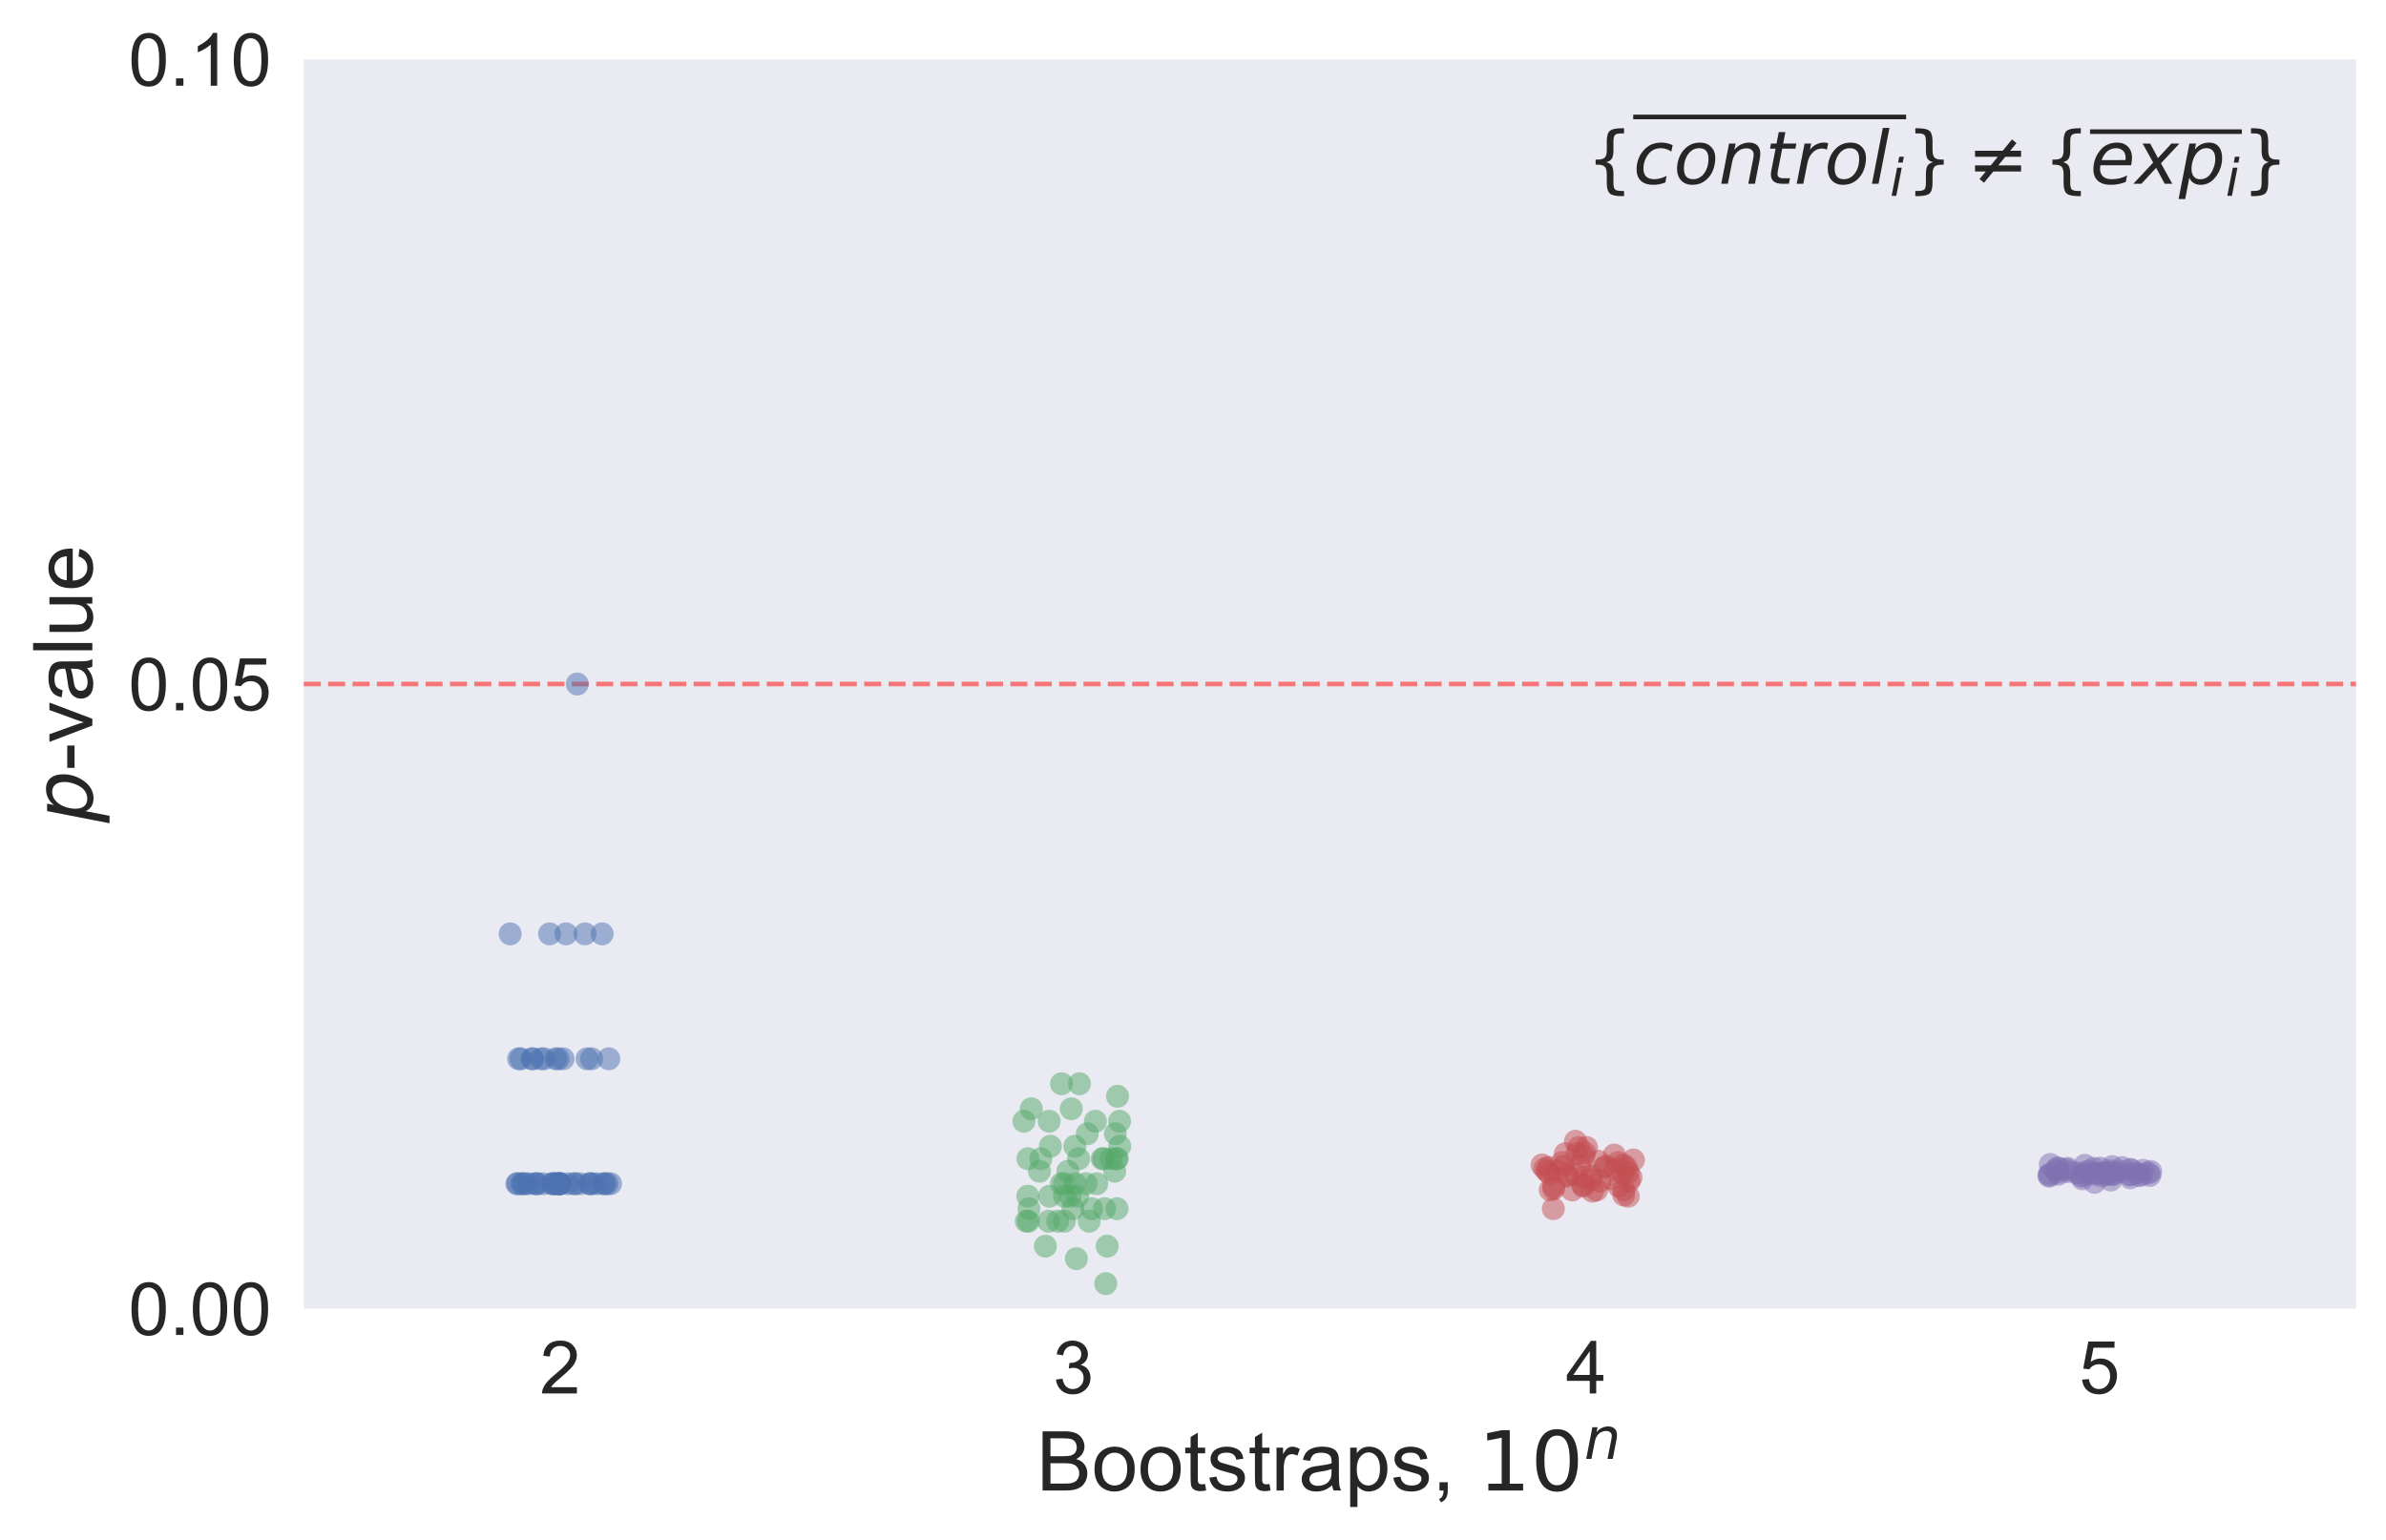<?xml version="1.0" encoding="utf-8" standalone="no"?>
<!DOCTYPE svg PUBLIC "-//W3C//DTD SVG 1.1//EN"
  "http://www.w3.org/Graphics/SVG/1.1/DTD/svg11.dtd">
<!-- Created with matplotlib (http://matplotlib.org/) -->
<svg height="335pt" version="1.1" viewBox="0 0 519 335" width="519pt" xmlns="http://www.w3.org/2000/svg" xmlns:xlink="http://www.w3.org/1999/xlink">
 <defs>
  <style type="text/css">
*{stroke-linecap:butt;stroke-linejoin:round;}
  </style>
 </defs>
 <g id="figure_1">
  <g id="patch_1">
   <path d="M 0 335.199 
L 519.678 335.199 
L 519.678 0 
L 0 0 
z
" style="fill:#ffffff;"/>
  </g>
  <g id="axes_1">
   <g id="patch_2">
    <path d="M 66.078 284.726 
L 512.477 284.726 
L 512.477 12.926 
L 66.078 12.926 
z
" style="fill:#eaeaf2;"/>
   </g>
   <g id="matplotlib.axis_1">
    <g id="xtick_1">
     <g id="line2d_1"/>
     <g id="text_1">
      <!-- 2 -->
      <defs>
       <path d="M 50.344 8.453 
L 50.344 0 
L 3.031 0 
Q 2.938 3.172 4.047 6.109 
Q 5.859 10.938 9.828 15.625 
Q 13.812 20.312 21.344 26.469 
Q 33.016 36.031 37.109 41.625 
Q 41.219 47.219 41.219 52.203 
Q 41.219 57.422 37.469 61 
Q 33.734 64.594 27.734 64.594 
Q 21.391 64.594 17.578 60.781 
Q 13.766 56.984 13.719 50.25 
L 4.688 51.172 
Q 5.609 61.281 11.656 66.578 
Q 17.719 71.875 27.938 71.875 
Q 38.234 71.875 44.234 66.156 
Q 50.25 60.453 50.25 52 
Q 50.25 47.703 48.484 43.547 
Q 46.734 39.406 42.656 34.812 
Q 38.578 30.219 29.109 22.219 
Q 21.188 15.578 18.938 13.203 
Q 16.703 10.844 15.234 8.453 
z
" id="ArialMT-32"/>
      </defs>
      <g style="fill:#262626;" transform="translate(117.429 303.179)scale(0.16 -0.16)">
       <use xlink:href="#ArialMT-32"/>
      </g>
     </g>
    </g>
    <g id="xtick_2">
     <g id="line2d_2"/>
     <g id="text_2">
      <!-- 3 -->
      <defs>
       <path d="M 4.203 18.891 
L 12.984 20.062 
Q 14.5 12.594 18.141 9.297 
Q 21.781 6 27 6 
Q 33.203 6 37.469 10.297 
Q 41.75 14.594 41.75 20.953 
Q 41.75 27 37.797 30.922 
Q 33.844 34.859 27.734 34.859 
Q 25.25 34.859 21.531 33.891 
L 22.516 41.609 
Q 23.391 41.5 23.922 41.5 
Q 29.547 41.5 34.031 44.422 
Q 38.531 47.359 38.531 53.469 
Q 38.531 58.297 35.25 61.469 
Q 31.984 64.656 26.812 64.656 
Q 21.688 64.656 18.266 61.422 
Q 14.844 58.203 13.875 51.766 
L 5.078 53.328 
Q 6.688 62.156 12.391 67.016 
Q 18.109 71.875 26.609 71.875 
Q 32.469 71.875 37.391 69.359 
Q 42.328 66.844 44.938 62.5 
Q 47.562 58.156 47.562 53.266 
Q 47.562 48.641 45.062 44.828 
Q 42.578 41.016 37.703 38.766 
Q 44.047 37.312 47.562 32.688 
Q 51.078 28.078 51.078 21.141 
Q 51.078 11.766 44.234 5.25 
Q 37.406 -1.266 26.953 -1.266 
Q 17.531 -1.266 11.297 4.344 
Q 5.078 9.969 4.203 18.891 
z
" id="ArialMT-33"/>
      </defs>
      <g style="fill:#262626;" transform="translate(229.029 303.179)scale(0.16 -0.16)">
       <use xlink:href="#ArialMT-33"/>
      </g>
     </g>
    </g>
    <g id="xtick_3">
     <g id="line2d_3"/>
     <g id="text_3">
      <!-- 4 -->
      <defs>
       <path d="M 32.328 0 
L 32.328 17.141 
L 1.266 17.141 
L 1.266 25.203 
L 33.938 71.578 
L 41.109 71.578 
L 41.109 25.203 
L 50.781 25.203 
L 50.781 17.141 
L 41.109 17.141 
L 41.109 0 
z
M 32.328 25.203 
L 32.328 57.469 
L 9.906 25.203 
z
" id="ArialMT-34"/>
      </defs>
      <g style="fill:#262626;" transform="translate(340.629 303.179)scale(0.16 -0.16)">
       <use xlink:href="#ArialMT-34"/>
      </g>
     </g>
    </g>
    <g id="xtick_4">
     <g id="line2d_4"/>
     <g id="text_4">
      <!-- 5 -->
      <defs>
       <path d="M 4.156 18.75 
L 13.375 19.531 
Q 14.406 12.797 18.141 9.391 
Q 21.875 6 27.156 6 
Q 33.5 6 37.891 10.781 
Q 42.281 15.578 42.281 23.484 
Q 42.281 31 38.062 35.344 
Q 33.844 39.703 27 39.703 
Q 22.75 39.703 19.328 37.766 
Q 15.922 35.844 13.969 32.766 
L 5.719 33.844 
L 12.641 70.609 
L 48.25 70.609 
L 48.25 62.203 
L 19.672 62.203 
L 15.828 42.969 
Q 22.266 47.469 29.344 47.469 
Q 38.719 47.469 45.156 40.969 
Q 51.609 34.469 51.609 24.266 
Q 51.609 14.547 45.953 7.469 
Q 39.062 -1.219 27.156 -1.219 
Q 17.391 -1.219 11.203 4.25 
Q 5.031 9.719 4.156 18.75 
z
" id="ArialMT-35"/>
      </defs>
      <g style="fill:#262626;" transform="translate(452.229 303.179)scale(0.16 -0.16)">
       <use xlink:href="#ArialMT-35"/>
      </g>
     </g>
    </g>
    <g id="text_5">
     <!-- Bootstraps, $10^n$ -->
     <defs>
      <path d="M 7.328 0 
L 7.328 71.578 
L 34.188 71.578 
Q 42.391 71.578 47.344 69.406 
Q 52.297 67.234 55.094 62.719 
Q 57.906 58.203 57.906 53.266 
Q 57.906 48.688 55.422 44.625 
Q 52.938 40.578 47.906 38.094 
Q 54.391 36.188 57.875 31.594 
Q 61.375 27 61.375 20.75 
Q 61.375 15.719 59.25 11.391 
Q 57.125 7.078 54 4.734 
Q 50.875 2.391 46.156 1.188 
Q 41.453 0 34.625 0 
z
M 16.797 41.5 
L 32.281 41.5 
Q 38.578 41.5 41.312 42.328 
Q 44.922 43.406 46.75 45.891 
Q 48.578 48.391 48.578 52.156 
Q 48.578 55.719 46.875 58.422 
Q 45.172 61.141 41.984 62.141 
Q 38.812 63.141 31.109 63.141 
L 16.797 63.141 
z
M 16.797 8.453 
L 34.625 8.453 
Q 39.203 8.453 41.062 8.797 
Q 44.344 9.375 46.531 10.734 
Q 48.734 12.109 50.141 14.719 
Q 51.562 17.328 51.562 20.75 
Q 51.562 24.75 49.516 27.703 
Q 47.469 30.672 43.828 31.859 
Q 40.188 33.062 33.344 33.062 
L 16.797 33.062 
z
" id="ArialMT-42"/>
      <path d="M 3.328 25.922 
Q 3.328 40.328 11.328 47.266 
Q 18.016 53.031 27.641 53.031 
Q 38.328 53.031 45.109 46.016 
Q 51.906 39.016 51.906 26.656 
Q 51.906 16.656 48.906 10.906 
Q 45.906 5.172 40.156 2 
Q 34.422 -1.172 27.641 -1.172 
Q 16.75 -1.172 10.031 5.812 
Q 3.328 12.797 3.328 25.922 
z
M 12.359 25.922 
Q 12.359 15.969 16.703 11.016 
Q 21.047 6.062 27.641 6.062 
Q 34.188 6.062 38.531 11.031 
Q 42.875 16.016 42.875 26.219 
Q 42.875 35.844 38.5 40.797 
Q 34.125 45.75 27.641 45.75 
Q 21.047 45.75 16.703 40.812 
Q 12.359 35.891 12.359 25.922 
z
" id="ArialMT-6f"/>
      <path d="M 25.781 7.859 
L 27.047 0.094 
Q 23.344 -0.688 20.406 -0.688 
Q 15.625 -0.688 12.984 0.828 
Q 10.359 2.344 9.281 4.812 
Q 8.203 7.281 8.203 15.188 
L 8.203 45.016 
L 1.766 45.016 
L 1.766 51.859 
L 8.203 51.859 
L 8.203 64.703 
L 16.938 69.969 
L 16.938 51.859 
L 25.781 51.859 
L 25.781 45.016 
L 16.938 45.016 
L 16.938 14.703 
Q 16.938 10.938 17.406 9.859 
Q 17.875 8.797 18.922 8.156 
Q 19.969 7.516 21.922 7.516 
Q 23.391 7.516 25.781 7.859 
z
" id="ArialMT-74"/>
      <path d="M 3.078 15.484 
L 11.766 16.844 
Q 12.5 11.625 15.844 8.844 
Q 19.188 6.062 25.203 6.062 
Q 31.25 6.062 34.172 8.516 
Q 37.109 10.984 37.109 14.312 
Q 37.109 17.281 34.516 19 
Q 32.719 20.172 25.531 21.969 
Q 15.875 24.422 12.141 26.203 
Q 8.406 27.984 6.469 31.125 
Q 4.547 34.281 4.547 38.094 
Q 4.547 41.547 6.125 44.5 
Q 7.719 47.469 10.453 49.422 
Q 12.5 50.922 16.031 51.969 
Q 19.578 53.031 23.641 53.031 
Q 29.734 53.031 34.344 51.266 
Q 38.969 49.516 41.156 46.5 
Q 43.359 43.5 44.188 38.484 
L 35.594 37.312 
Q 35.016 41.312 32.203 43.547 
Q 29.391 45.797 24.266 45.797 
Q 18.219 45.797 15.625 43.797 
Q 13.031 41.797 13.031 39.109 
Q 13.031 37.406 14.109 36.031 
Q 15.188 34.625 17.484 33.688 
Q 18.797 33.203 25.25 31.453 
Q 34.578 28.953 38.25 27.359 
Q 41.938 25.781 44.031 22.75 
Q 46.141 19.734 46.141 15.234 
Q 46.141 10.844 43.578 6.953 
Q 41.016 3.078 36.172 0.953 
Q 31.344 -1.172 25.25 -1.172 
Q 15.141 -1.172 9.844 3.031 
Q 4.547 7.234 3.078 15.484 
z
" id="ArialMT-73"/>
      <path d="M 6.5 0 
L 6.5 51.859 
L 14.406 51.859 
L 14.406 44 
Q 17.438 49.516 20 51.266 
Q 22.562 53.031 25.641 53.031 
Q 30.078 53.031 34.672 50.203 
L 31.641 42.047 
Q 28.422 43.953 25.203 43.953 
Q 22.312 43.953 20.016 42.219 
Q 17.719 40.484 16.75 37.406 
Q 15.281 32.719 15.281 27.156 
L 15.281 0 
z
" id="ArialMT-72"/>
      <path d="M 40.438 6.391 
Q 35.547 2.25 31.031 0.531 
Q 26.516 -1.172 21.344 -1.172 
Q 12.797 -1.172 8.203 3 
Q 3.609 7.172 3.609 13.672 
Q 3.609 17.484 5.344 20.625 
Q 7.078 23.781 9.891 25.688 
Q 12.703 27.594 16.219 28.562 
Q 18.797 29.25 24.031 29.891 
Q 34.672 31.156 39.703 32.906 
Q 39.75 34.719 39.75 35.203 
Q 39.75 40.578 37.25 42.781 
Q 33.891 45.75 27.25 45.75 
Q 21.047 45.75 18.094 43.578 
Q 15.141 41.406 13.719 35.891 
L 5.125 37.062 
Q 6.297 42.578 8.984 45.969 
Q 11.672 49.359 16.75 51.188 
Q 21.828 53.031 28.516 53.031 
Q 35.156 53.031 39.297 51.469 
Q 43.453 49.906 45.406 47.531 
Q 47.359 45.172 48.141 41.547 
Q 48.578 39.312 48.578 33.453 
L 48.578 21.734 
Q 48.578 9.469 49.141 6.219 
Q 49.703 2.984 51.375 0 
L 42.188 0 
Q 40.828 2.734 40.438 6.391 
z
M 39.703 26.031 
Q 34.906 24.078 25.344 22.703 
Q 19.922 21.922 17.672 20.938 
Q 15.438 19.969 14.203 18.094 
Q 12.984 16.219 12.984 13.922 
Q 12.984 10.406 15.641 8.062 
Q 18.312 5.719 23.438 5.719 
Q 28.516 5.719 32.469 7.938 
Q 36.422 10.156 38.281 14.016 
Q 39.703 17 39.703 22.797 
z
" id="ArialMT-61"/>
      <path d="M 6.594 -19.875 
L 6.594 51.859 
L 14.594 51.859 
L 14.594 45.125 
Q 17.438 49.078 21 51.047 
Q 24.562 53.031 29.641 53.031 
Q 36.281 53.031 41.359 49.609 
Q 46.438 46.188 49.016 39.953 
Q 51.609 33.734 51.609 26.312 
Q 51.609 18.359 48.75 11.984 
Q 45.906 5.609 40.453 2.219 
Q 35.016 -1.172 29 -1.172 
Q 24.609 -1.172 21.109 0.688 
Q 17.625 2.547 15.375 5.375 
L 15.375 -19.875 
z
M 14.547 25.641 
Q 14.547 15.625 18.594 10.844 
Q 22.656 6.062 28.422 6.062 
Q 34.281 6.062 38.453 11.016 
Q 42.625 15.969 42.625 26.375 
Q 42.625 36.281 38.547 41.203 
Q 34.469 46.141 28.812 46.141 
Q 23.188 46.141 18.859 40.891 
Q 14.547 35.641 14.547 25.641 
z
" id="ArialMT-70"/>
      <path d="M 8.891 0 
L 8.891 10.016 
L 18.891 10.016 
L 18.891 0 
Q 18.891 -5.516 16.938 -8.906 
Q 14.984 -12.312 10.75 -14.156 
L 8.297 -10.406 
Q 11.078 -9.188 12.391 -6.812 
Q 13.719 -4.438 13.875 0 
z
" id="ArialMT-2c"/>
      <path id="ArialMT-20"/>
      <path d="M 12.406 8.297 
L 28.516 8.297 
L 28.516 63.922 
L 10.984 60.406 
L 10.984 69.391 
L 28.422 72.906 
L 38.281 72.906 
L 38.281 8.297 
L 54.391 8.297 
L 54.391 0 
L 12.406 0 
z
" id="DejaVuSans-31"/>
      <path d="M 31.781 66.406 
Q 24.172 66.406 20.328 58.906 
Q 16.5 51.422 16.5 36.375 
Q 16.5 21.391 20.328 13.891 
Q 24.172 6.391 31.781 6.391 
Q 39.453 6.391 43.281 13.891 
Q 47.125 21.391 47.125 36.375 
Q 47.125 51.422 43.281 58.906 
Q 39.453 66.406 31.781 66.406 
z
M 31.781 74.219 
Q 44.047 74.219 50.516 64.516 
Q 56.984 54.828 56.984 36.375 
Q 56.984 17.969 50.516 8.266 
Q 44.047 -1.422 31.781 -1.422 
Q 19.531 -1.422 13.062 8.266 
Q 6.594 17.969 6.594 36.375 
Q 6.594 54.828 13.062 64.516 
Q 19.531 74.219 31.781 74.219 
z
" id="DejaVuSans-30"/>
      <path d="M 55.719 33.016 
L 49.312 0 
L 40.281 0 
L 46.688 32.672 
Q 47.125 34.969 47.359 36.719 
Q 47.609 38.484 47.609 39.5 
Q 47.609 43.609 45.016 45.891 
Q 42.438 48.188 37.797 48.188 
Q 30.562 48.188 25.344 43.375 
Q 20.125 38.578 18.5 30.328 
L 12.5 0 
L 3.516 0 
L 14.109 54.688 
L 23.094 54.688 
L 21.297 46.094 
Q 25.047 50.828 30.312 53.406 
Q 35.594 56 41.406 56 
Q 48.641 56 52.609 52.094 
Q 56.594 48.188 56.594 41.109 
Q 56.594 39.359 56.375 37.359 
Q 56.156 35.359 55.719 33.016 
z
" id="DejaVuSans-Oblique-6e"/>
     </defs>
     <g style="fill:#262626;" transform="translate(225.468 324.399)scale(0.18 -0.18)">
      <use transform="translate(0 0.519)" xlink:href="#ArialMT-42"/>
      <use transform="translate(66.699 0.519)" xlink:href="#ArialMT-6f"/>
      <use transform="translate(122.314 0.519)" xlink:href="#ArialMT-6f"/>
      <use transform="translate(177.93 0.519)" xlink:href="#ArialMT-74"/>
      <use transform="translate(205.713 0.519)" xlink:href="#ArialMT-73"/>
      <use transform="translate(255.713 0.519)" xlink:href="#ArialMT-74"/>
      <use transform="translate(283.496 0.519)" xlink:href="#ArialMT-72"/>
      <use transform="translate(316.797 0.519)" xlink:href="#ArialMT-61"/>
      <use transform="translate(372.412 0.519)" xlink:href="#ArialMT-70"/>
      <use transform="translate(428.027 0.519)" xlink:href="#ArialMT-73"/>
      <use transform="translate(478.027 0.519)" xlink:href="#ArialMT-2c"/>
      <use transform="translate(505.811 0.519)" xlink:href="#ArialMT-20"/>
      <use transform="translate(533.594 0.519)" xlink:href="#DejaVuSans-31"/>
      <use transform="translate(597.217 0.519)" xlink:href="#DejaVuSans-30"/>
      <use transform="translate(661.797 38.8)scale(0.7)" xlink:href="#DejaVuSans-Oblique-6e"/>
     </g>
    </g>
   </g>
   <g id="matplotlib.axis_2">
    <g id="ytick_1">
     <g id="line2d_5"/>
     <g id="text_6">
      <!-- 0.00 -->
      <defs>
       <path d="M 4.156 35.297 
Q 4.156 48 6.766 55.734 
Q 9.375 63.484 14.516 67.672 
Q 19.672 71.875 27.484 71.875 
Q 33.25 71.875 37.594 69.547 
Q 41.938 67.234 44.766 62.859 
Q 47.609 58.5 49.219 52.219 
Q 50.828 45.953 50.828 35.297 
Q 50.828 22.703 48.234 14.969 
Q 45.656 7.234 40.5 3 
Q 35.359 -1.219 27.484 -1.219 
Q 17.141 -1.219 11.234 6.203 
Q 4.156 15.141 4.156 35.297 
z
M 13.188 35.297 
Q 13.188 17.672 17.312 11.828 
Q 21.438 6 27.484 6 
Q 33.547 6 37.672 11.859 
Q 41.797 17.719 41.797 35.297 
Q 41.797 52.984 37.672 58.781 
Q 33.547 64.594 27.391 64.594 
Q 21.344 64.594 17.719 59.469 
Q 13.188 52.938 13.188 35.297 
z
" id="ArialMT-30"/>
       <path d="M 9.078 0 
L 9.078 10.016 
L 19.094 10.016 
L 19.094 0 
z
" id="ArialMT-2e"/>
      </defs>
      <g style="fill:#262626;" transform="translate(27.94 290.452)scale(0.16 -0.16)">
       <use xlink:href="#ArialMT-30"/>
       <use x="55.615" xlink:href="#ArialMT-2e"/>
       <use x="83.398" xlink:href="#ArialMT-30"/>
       <use x="139.014" xlink:href="#ArialMT-30"/>
      </g>
     </g>
    </g>
    <g id="ytick_2">
     <g id="line2d_6"/>
     <g id="text_7">
      <!-- 0.05 -->
      <g style="fill:#262626;" transform="translate(27.94 154.553)scale(0.16 -0.16)">
       <use xlink:href="#ArialMT-30"/>
       <use x="55.615" xlink:href="#ArialMT-2e"/>
       <use x="83.398" xlink:href="#ArialMT-30"/>
       <use x="139.014" xlink:href="#ArialMT-35"/>
      </g>
     </g>
    </g>
    <g id="ytick_3">
     <g id="line2d_7"/>
     <g id="text_8">
      <!-- 0.10 -->
      <defs>
       <path d="M 37.25 0 
L 28.469 0 
L 28.469 56 
Q 25.297 52.984 20.141 49.953 
Q 14.984 46.922 10.891 45.406 
L 10.891 53.906 
Q 18.266 57.375 23.781 62.297 
Q 29.297 67.234 31.594 71.875 
L 37.25 71.875 
z
" id="ArialMT-31"/>
      </defs>
      <g style="fill:#262626;" transform="translate(27.94 18.652)scale(0.16 -0.16)">
       <use xlink:href="#ArialMT-30"/>
       <use x="55.615" xlink:href="#ArialMT-2e"/>
       <use x="83.398" xlink:href="#ArialMT-31"/>
       <use x="139.014" xlink:href="#ArialMT-30"/>
      </g>
     </g>
    </g>
    <g id="text_9">
     <!-- $p$-value -->
     <defs>
      <path d="M 49.609 33.688 
Q 49.609 40.875 46.484 44.672 
Q 43.359 48.484 37.5 48.484 
Q 33.5 48.484 29.859 46.438 
Q 26.219 44.391 23.391 40.484 
Q 20.609 36.625 18.938 31.156 
Q 17.281 25.688 17.281 20.312 
Q 17.281 13.484 20.406 9.797 
Q 23.531 6.109 29.297 6.109 
Q 33.547 6.109 37.188 8.109 
Q 40.828 10.109 43.406 13.922 
Q 46.188 17.922 47.891 23.344 
Q 49.609 28.766 49.609 33.688 
z
M 21.781 46.391 
Q 25.391 51.125 30.297 53.562 
Q 35.203 56 41.219 56 
Q 49.609 56 54.25 50.5 
Q 58.891 45.016 58.891 35.109 
Q 58.891 27 56 19.656 
Q 53.125 12.312 47.703 6.5 
Q 44.094 2.641 39.547 0.609 
Q 35.016 -1.422 29.984 -1.422 
Q 24.172 -1.422 20.219 1 
Q 16.266 3.422 14.312 8.203 
L 8.688 -20.797 
L -0.297 -20.797 
L 14.406 54.688 
L 23.391 54.688 
z
" id="DejaVuSans-Oblique-70"/>
      <path d="M 3.172 21.484 
L 3.172 30.328 
L 30.172 30.328 
L 30.172 21.484 
z
" id="ArialMT-2d"/>
      <path d="M 21 0 
L 1.266 51.859 
L 10.547 51.859 
L 21.688 20.797 
Q 23.484 15.766 25 10.359 
Q 26.172 14.453 28.266 20.219 
L 39.797 51.859 
L 48.828 51.859 
L 29.203 0 
z
" id="ArialMT-76"/>
      <path d="M 6.391 0 
L 6.391 71.578 
L 15.188 71.578 
L 15.188 0 
z
" id="ArialMT-6c"/>
      <path d="M 40.578 0 
L 40.578 7.625 
Q 34.516 -1.172 24.125 -1.172 
Q 19.531 -1.172 15.547 0.578 
Q 11.578 2.344 9.641 5 
Q 7.719 7.672 6.938 11.531 
Q 6.391 14.109 6.391 19.734 
L 6.391 51.859 
L 15.188 51.859 
L 15.188 23.094 
Q 15.188 16.219 15.719 13.812 
Q 16.547 10.359 19.234 8.375 
Q 21.922 6.391 25.875 6.391 
Q 29.828 6.391 33.297 8.422 
Q 36.766 10.453 38.203 13.938 
Q 39.656 17.438 39.656 24.078 
L 39.656 51.859 
L 48.438 51.859 
L 48.438 0 
z
" id="ArialMT-75"/>
      <path d="M 42.094 16.703 
L 51.172 15.578 
Q 49.031 7.625 43.219 3.219 
Q 37.406 -1.172 28.375 -1.172 
Q 17 -1.172 10.328 5.828 
Q 3.656 12.844 3.656 25.484 
Q 3.656 38.578 10.391 45.797 
Q 17.141 53.031 27.875 53.031 
Q 38.281 53.031 44.875 45.953 
Q 51.469 38.875 51.469 26.031 
Q 51.469 25.25 51.422 23.688 
L 12.75 23.688 
Q 13.234 15.141 17.578 10.594 
Q 21.922 6.062 28.422 6.062 
Q 33.25 6.062 36.672 8.594 
Q 40.094 11.141 42.094 16.703 
z
M 13.234 30.906 
L 42.188 30.906 
Q 41.609 37.453 38.875 40.719 
Q 34.672 45.797 27.984 45.797 
Q 21.922 45.797 17.797 41.75 
Q 13.672 37.703 13.234 30.906 
z
" id="ArialMT-65"/>
     </defs>
     <g style="fill:#262626;" transform="translate(20.16 179.066)rotate(-90)scale(0.18 -0.18)">
      <use transform="translate(0 0.422)" xlink:href="#DejaVuSans-Oblique-70"/>
      <use transform="translate(63.477 0.422)" xlink:href="#ArialMT-2d"/>
      <use transform="translate(96.777 0.422)" xlink:href="#ArialMT-76"/>
      <use transform="translate(146.777 0.422)" xlink:href="#ArialMT-61"/>
      <use transform="translate(202.393 0.422)" xlink:href="#ArialMT-6c"/>
      <use transform="translate(224.609 0.422)" xlink:href="#ArialMT-75"/>
      <use transform="translate(280.225 0.422)" xlink:href="#ArialMT-65"/>
     </g>
    </g>
   </g>
   <g id="line2d_8">
    <path clip-path="url(#p4c8f80cb65)" d="M 66.078 148.826 
L 512.477 148.826 
" style="fill:none;opacity:0.5;stroke:#ff0000;stroke-dasharray:3.7,1.6;stroke-dashoffset:0;"/>
   </g>
   <g id="patch_3">
    <path d="M 66.078 284.726 
L 66.078 12.926 
" style="fill:none;"/>
   </g>
   <g id="patch_4">
    <path d="M 512.477 284.726 
L 512.477 12.926 
" style="fill:none;"/>
   </g>
   <g id="patch_5">
    <path d="M 66.078 284.726 
L 512.477 284.726 
" style="fill:none;"/>
   </g>
   <g id="patch_6">
    <path d="M 66.078 12.926 
L 512.477 12.926 
" style="fill:none;"/>
   </g>
   <g id="PathCollection_1">
    <defs>
     <path d="M 0 2.5 
C 0.663 2.5 1.299 2.237 1.768 1.768 
C 2.237 1.299 2.5 0.663 2.5 0 
C 2.5 -0.663 2.237 -1.299 1.768 -1.768 
C 1.299 -2.237 0.663 -2.5 0 -2.5 
C -0.663 -2.5 -1.299 -2.237 -1.768 -1.768 
C -2.237 -1.299 -2.5 -0.663 -2.5 0 
C -2.5 0.663 -2.237 1.299 -1.768 1.768 
C -1.299 2.237 -0.663 2.5 0 2.5 
z
" id="C0_0_4408256e2e"/>
    </defs>
    <g clip-path="url(#p4c8f80cb65)">
     <use style="fill:#4c72b0;fill-opacity:0.5;" x="116.572" xlink:href="#C0_0_4408256e2e" y="257.546"/>
    </g>
    <g clip-path="url(#p4c8f80cb65)">
     <use style="fill:#4c72b0;fill-opacity:0.5;" x="115.85" xlink:href="#C0_0_4408256e2e" y="230.366"/>
    </g>
    <g clip-path="url(#p4c8f80cb65)">
     <use style="fill:#4c72b0;fill-opacity:0.5;" x="118.342" xlink:href="#C0_0_4408256e2e" y="230.366"/>
    </g>
    <g clip-path="url(#p4c8f80cb65)">
     <use style="fill:#4c72b0;fill-opacity:0.5;" x="131.263" xlink:href="#C0_0_4408256e2e" y="257.546"/>
    </g>
    <g clip-path="url(#p4c8f80cb65)">
     <use style="fill:#4c72b0;fill-opacity:0.5;" x="120.212" xlink:href="#C0_0_4408256e2e" y="257.546"/>
    </g>
    <g clip-path="url(#p4c8f80cb65)">
     <use style="fill:#4c72b0;fill-opacity:0.5;" x="132.046" xlink:href="#C0_0_4408256e2e" y="257.546"/>
    </g>
    <g clip-path="url(#p4c8f80cb65)">
     <use style="fill:#4c72b0;fill-opacity:0.5;" x="117.673" xlink:href="#C0_0_4408256e2e" y="230.366"/>
    </g>
    <g clip-path="url(#p4c8f80cb65)">
     <use style="fill:#4c72b0;fill-opacity:0.5;" x="123.467" xlink:href="#C0_0_4408256e2e" y="257.546"/>
    </g>
    <g clip-path="url(#p4c8f80cb65)">
     <use style="fill:#4c72b0;fill-opacity:0.5;" x="121.701" xlink:href="#C0_0_4408256e2e" y="257.546"/>
    </g>
    <g clip-path="url(#p4c8f80cb65)">
     <use style="fill:#4c72b0;fill-opacity:0.5;" x="112.651" xlink:href="#C0_0_4408256e2e" y="257.546"/>
    </g>
    <g clip-path="url(#p4c8f80cb65)">
     <use style="fill:#4c72b0;fill-opacity:0.5;" x="112.807" xlink:href="#C0_0_4408256e2e" y="230.366"/>
    </g>
    <g clip-path="url(#p4c8f80cb65)">
     <use style="fill:#4c72b0;fill-opacity:0.5;" x="122.478" xlink:href="#C0_0_4408256e2e" y="230.366"/>
    </g>
    <g clip-path="url(#p4c8f80cb65)">
     <use style="fill:#4c72b0;fill-opacity:0.5;" x="128.685" xlink:href="#C0_0_4408256e2e" y="230.366"/>
    </g>
    <g clip-path="url(#p4c8f80cb65)">
     <use style="fill:#4c72b0;fill-opacity:0.5;" x="123.117" xlink:href="#C0_0_4408256e2e" y="203.186"/>
    </g>
    <g clip-path="url(#p4c8f80cb65)">
     <use style="fill:#4c72b0;fill-opacity:0.5;" x="121.321" xlink:href="#C0_0_4408256e2e" y="257.546"/>
    </g>
    <g clip-path="url(#p4c8f80cb65)">
     <use style="fill:#4c72b0;fill-opacity:0.5;" x="113.313" xlink:href="#C0_0_4408256e2e" y="230.366"/>
    </g>
    <g clip-path="url(#p4c8f80cb65)">
     <use style="fill:#4c72b0;fill-opacity:0.5;" x="121.724" xlink:href="#C0_0_4408256e2e" y="257.546"/>
    </g>
    <g clip-path="url(#p4c8f80cb65)">
     <use style="fill:#4c72b0;fill-opacity:0.5;" x="116.459" xlink:href="#C0_0_4408256e2e" y="257.546"/>
    </g>
    <g clip-path="url(#p4c8f80cb65)">
     <use style="fill:#4c72b0;fill-opacity:0.5;" x="132.429" xlink:href="#C0_0_4408256e2e" y="230.366"/>
    </g>
    <g clip-path="url(#p4c8f80cb65)">
     <use style="fill:#4c72b0;fill-opacity:0.5;" x="130.981" xlink:href="#C0_0_4408256e2e" y="203.186"/>
    </g>
    <g clip-path="url(#p4c8f80cb65)">
     <use style="fill:#4c72b0;fill-opacity:0.5;" x="121.768" xlink:href="#C0_0_4408256e2e" y="257.546"/>
    </g>
    <g clip-path="url(#p4c8f80cb65)">
     <use style="fill:#4c72b0;fill-opacity:0.5;" x="113.512" xlink:href="#C0_0_4408256e2e" y="257.546"/>
    </g>
    <g clip-path="url(#p4c8f80cb65)">
     <use style="fill:#4c72b0;fill-opacity:0.5;" x="125.564" xlink:href="#C0_0_4408256e2e" y="148.826"/>
    </g>
    <g clip-path="url(#p4c8f80cb65)">
     <use style="fill:#4c72b0;fill-opacity:0.5;" x="120.887" xlink:href="#C0_0_4408256e2e" y="230.366"/>
    </g>
    <g clip-path="url(#p4c8f80cb65)">
     <use style="fill:#4c72b0;fill-opacity:0.5;" x="114.939" xlink:href="#C0_0_4408256e2e" y="257.546"/>
    </g>
    <g clip-path="url(#p4c8f80cb65)">
     <use style="fill:#4c72b0;fill-opacity:0.5;" x="114.162" xlink:href="#C0_0_4408256e2e" y="257.546"/>
    </g>
    <g clip-path="url(#p4c8f80cb65)">
     <use style="fill:#4c72b0;fill-opacity:0.5;" x="125.082" xlink:href="#C0_0_4408256e2e" y="257.546"/>
    </g>
    <g clip-path="url(#p4c8f80cb65)">
     <use style="fill:#4c72b0;fill-opacity:0.5;" x="124.867" xlink:href="#C0_0_4408256e2e" y="257.546"/>
    </g>
    <g clip-path="url(#p4c8f80cb65)">
     <use style="fill:#4c72b0;fill-opacity:0.5;" x="121.422" xlink:href="#C0_0_4408256e2e" y="230.366"/>
    </g>
    <g clip-path="url(#p4c8f80cb65)">
     <use style="fill:#4c72b0;fill-opacity:0.5;" x="128.742" xlink:href="#C0_0_4408256e2e" y="257.546"/>
    </g>
    <g clip-path="url(#p4c8f80cb65)">
     <use style="fill:#4c72b0;fill-opacity:0.5;" x="112.419" xlink:href="#C0_0_4408256e2e" y="257.546"/>
    </g>
    <g clip-path="url(#p4c8f80cb65)">
     <use style="fill:#4c72b0;fill-opacity:0.5;" x="128.326" xlink:href="#C0_0_4408256e2e" y="257.546"/>
    </g>
    <g clip-path="url(#p4c8f80cb65)">
     <use style="fill:#4c72b0;fill-opacity:0.5;" x="118.102" xlink:href="#C0_0_4408256e2e" y="257.546"/>
    </g>
    <g clip-path="url(#p4c8f80cb65)">
     <use style="fill:#4c72b0;fill-opacity:0.5;" x="115.766" xlink:href="#C0_0_4408256e2e" y="230.366"/>
    </g>
    <g clip-path="url(#p4c8f80cb65)">
     <use style="fill:#4c72b0;fill-opacity:0.5;" x="127.698" xlink:href="#C0_0_4408256e2e" y="230.366"/>
    </g>
    <g clip-path="url(#p4c8f80cb65)">
     <use style="fill:#4c72b0;fill-opacity:0.5;" x="132.812" xlink:href="#C0_0_4408256e2e" y="257.546"/>
    </g>
    <g clip-path="url(#p4c8f80cb65)">
     <use style="fill:#4c72b0;fill-opacity:0.5;" x="119.54" xlink:href="#C0_0_4408256e2e" y="203.186"/>
    </g>
    <g clip-path="url(#p4c8f80cb65)">
     <use style="fill:#4c72b0;fill-opacity:0.5;" x="127.251" xlink:href="#C0_0_4408256e2e" y="203.186"/>
    </g>
    <g clip-path="url(#p4c8f80cb65)">
     <use style="fill:#4c72b0;fill-opacity:0.5;" x="126.131" xlink:href="#C0_0_4408256e2e" y="257.546"/>
    </g>
    <g clip-path="url(#p4c8f80cb65)">
     <use style="fill:#4c72b0;fill-opacity:0.5;" x="128.238" xlink:href="#C0_0_4408256e2e" y="257.546"/>
    </g>
    <g clip-path="url(#p4c8f80cb65)">
     <use style="fill:#4c72b0;fill-opacity:0.5;" x="116.91" xlink:href="#C0_0_4408256e2e" y="257.546"/>
    </g>
    <g clip-path="url(#p4c8f80cb65)">
     <use style="fill:#4c72b0;fill-opacity:0.5;" x="120.618" xlink:href="#C0_0_4408256e2e" y="257.546"/>
    </g>
    <g clip-path="url(#p4c8f80cb65)">
     <use style="fill:#4c72b0;fill-opacity:0.5;" x="129.858" xlink:href="#C0_0_4408256e2e" y="257.546"/>
    </g>
    <g clip-path="url(#p4c8f80cb65)">
     <use style="fill:#4c72b0;fill-opacity:0.5;" x="110.97" xlink:href="#C0_0_4408256e2e" y="203.186"/>
    </g>
    <g clip-path="url(#p4c8f80cb65)">
     <use style="fill:#4c72b0;fill-opacity:0.5;" x="121.899" xlink:href="#C0_0_4408256e2e" y="257.546"/>
    </g>
    <g clip-path="url(#p4c8f80cb65)">
     <use style="fill:#4c72b0;fill-opacity:0.5;" x="121.616" xlink:href="#C0_0_4408256e2e" y="257.546"/>
    </g>
    <g clip-path="url(#p4c8f80cb65)">
     <use style="fill:#4c72b0;fill-opacity:0.5;" x="113.694" xlink:href="#C0_0_4408256e2e" y="257.546"/>
    </g>
    <g clip-path="url(#p4c8f80cb65)">
     <use style="fill:#4c72b0;fill-opacity:0.5;" x="120.097" xlink:href="#C0_0_4408256e2e" y="257.546"/>
    </g>
    <g clip-path="url(#p4c8f80cb65)">
     <use style="fill:#4c72b0;fill-opacity:0.5;" x="131.567" xlink:href="#C0_0_4408256e2e" y="257.546"/>
    </g>
    <g clip-path="url(#p4c8f80cb65)">
     <use style="fill:#4c72b0;fill-opacity:0.5;" x="120.688" xlink:href="#C0_0_4408256e2e" y="257.546"/>
    </g>
   </g>
   <g id="PathCollection_2">
    <defs>
     <path d="M 0 2.5 
C 0.663 2.5 1.299 2.237 1.768 1.768 
C 2.237 1.299 2.5 0.663 2.5 0 
C 2.5 -0.663 2.237 -1.299 1.768 -1.768 
C 1.299 -2.237 0.663 -2.5 0 -2.5 
C -0.663 -2.5 -1.299 -2.237 -1.768 -1.768 
C -2.237 -1.299 -2.5 -0.663 -2.5 0 
C -2.5 0.663 -2.237 1.299 -1.768 1.768 
C -1.299 2.237 -0.663 2.5 0 2.5 
z
" id="C1_0_4ba39d3b86"/>
    </defs>
    <g clip-path="url(#p4c8f80cb65)">
     <use style="fill:#55a868;fill-opacity:0.5;" x="234.8" xlink:href="#C1_0_4ba39d3b86" y="235.802"/>
    </g>
    <g clip-path="url(#p4c8f80cb65)">
     <use style="fill:#55a868;fill-opacity:0.5;" x="234.13" xlink:href="#C1_0_4ba39d3b86" y="273.854"/>
    </g>
    <g clip-path="url(#p4c8f80cb65)">
     <use style="fill:#55a868;fill-opacity:0.5;" x="230.868" xlink:href="#C1_0_4ba39d3b86" y="257.546"/>
    </g>
    <g clip-path="url(#p4c8f80cb65)">
     <use style="fill:#55a868;fill-opacity:0.5;" x="230.896" xlink:href="#C1_0_4ba39d3b86" y="235.802"/>
    </g>
    <g clip-path="url(#p4c8f80cb65)">
     <use style="fill:#55a868;fill-opacity:0.5;" x="223.24" xlink:href="#C1_0_4ba39d3b86" y="265.7"/>
    </g>
    <g clip-path="url(#p4c8f80cb65)">
     <use style="fill:#55a868;fill-opacity:0.5;" x="228.284" xlink:href="#C1_0_4ba39d3b86" y="260.264"/>
    </g>
    <g clip-path="url(#p4c8f80cb65)">
     <use style="fill:#55a868;fill-opacity:0.5;" x="232.298" xlink:href="#C1_0_4ba39d3b86" y="254.828"/>
    </g>
    <g clip-path="url(#p4c8f80cb65)">
     <use style="fill:#55a868;fill-opacity:0.5;" x="233.852" xlink:href="#C1_0_4ba39d3b86" y="257.546"/>
    </g>
    <g clip-path="url(#p4c8f80cb65)">
     <use style="fill:#55a868;fill-opacity:0.5;" x="237.468" xlink:href="#C1_0_4ba39d3b86" y="262.982"/>
    </g>
    <g clip-path="url(#p4c8f80cb65)">
     <use style="fill:#55a868;fill-opacity:0.5;" x="243.571" xlink:href="#C1_0_4ba39d3b86" y="249.392"/>
    </g>
    <g clip-path="url(#p4c8f80cb65)">
     <use style="fill:#55a868;fill-opacity:0.5;" x="236.217" xlink:href="#C1_0_4ba39d3b86" y="257.546"/>
    </g>
    <g clip-path="url(#p4c8f80cb65)">
     <use style="fill:#55a868;fill-opacity:0.5;" x="240.26" xlink:href="#C1_0_4ba39d3b86" y="262.982"/>
    </g>
    <g clip-path="url(#p4c8f80cb65)">
     <use style="fill:#55a868;fill-opacity:0.5;" x="238.568" xlink:href="#C1_0_4ba39d3b86" y="257.546"/>
    </g>
    <g clip-path="url(#p4c8f80cb65)">
     <use style="fill:#55a868;fill-opacity:0.5;" x="236.925" xlink:href="#C1_0_4ba39d3b86" y="265.7"/>
    </g>
    <g clip-path="url(#p4c8f80cb65)">
     <use style="fill:#55a868;fill-opacity:0.5;" x="231.525" xlink:href="#C1_0_4ba39d3b86" y="265.7"/>
    </g>
    <g clip-path="url(#p4c8f80cb65)">
     <use style="fill:#55a868;fill-opacity:0.5;" x="230.075" xlink:href="#C1_0_4ba39d3b86" y="265.7"/>
    </g>
    <g clip-path="url(#p4c8f80cb65)">
     <use style="fill:#55a868;fill-opacity:0.5;" x="223.832" xlink:href="#C1_0_4ba39d3b86" y="262.982"/>
    </g>
    <g clip-path="url(#p4c8f80cb65)">
     <use style="fill:#55a868;fill-opacity:0.5;" x="223.593" xlink:href="#C1_0_4ba39d3b86" y="252.11"/>
    </g>
    <g clip-path="url(#p4c8f80cb65)">
     <use style="fill:#55a868;fill-opacity:0.5;" x="240.834" xlink:href="#C1_0_4ba39d3b86" y="271.136"/>
    </g>
    <g clip-path="url(#p4c8f80cb65)">
     <use style="fill:#55a868;fill-opacity:0.5;" x="227.391" xlink:href="#C1_0_4ba39d3b86" y="271.136"/>
    </g>
    <g clip-path="url(#p4c8f80cb65)">
     <use style="fill:#55a868;fill-opacity:0.5;" x="232.753" xlink:href="#C1_0_4ba39d3b86" y="260.264"/>
    </g>
    <g clip-path="url(#p4c8f80cb65)">
     <use style="fill:#55a868;fill-opacity:0.5;" x="233.019" xlink:href="#C1_0_4ba39d3b86" y="241.238"/>
    </g>
    <g clip-path="url(#p4c8f80cb65)">
     <use style="fill:#55a868;fill-opacity:0.5;" x="241.694" xlink:href="#C1_0_4ba39d3b86" y="252.11"/>
    </g>
    <g clip-path="url(#p4c8f80cb65)">
     <use style="fill:#55a868;fill-opacity:0.5;" x="239.746" xlink:href="#C1_0_4ba39d3b86" y="252.11"/>
    </g>
    <g clip-path="url(#p4c8f80cb65)">
     <use style="fill:#55a868;fill-opacity:0.5;" x="231.54" xlink:href="#C1_0_4ba39d3b86" y="257.546"/>
    </g>
    <g clip-path="url(#p4c8f80cb65)">
     <use style="fill:#55a868;fill-opacity:0.5;" x="236.504" xlink:href="#C1_0_4ba39d3b86" y="246.674"/>
    </g>
    <g clip-path="url(#p4c8f80cb65)">
     <use style="fill:#55a868;fill-opacity:0.5;" x="228.216" xlink:href="#C1_0_4ba39d3b86" y="243.956"/>
    </g>
    <g clip-path="url(#p4c8f80cb65)">
     <use style="fill:#55a868;fill-opacity:0.5;" x="233.388" xlink:href="#C1_0_4ba39d3b86" y="262.982"/>
    </g>
    <g clip-path="url(#p4c8f80cb65)">
     <use style="fill:#55a868;fill-opacity:0.5;" x="222.718" xlink:href="#C1_0_4ba39d3b86" y="243.956"/>
    </g>
    <g clip-path="url(#p4c8f80cb65)">
     <use style="fill:#55a868;fill-opacity:0.5;" x="242.472" xlink:href="#C1_0_4ba39d3b86" y="254.828"/>
    </g>
    <g clip-path="url(#p4c8f80cb65)">
     <use style="fill:#55a868;fill-opacity:0.5;" x="240.524" xlink:href="#C1_0_4ba39d3b86" y="279.29"/>
    </g>
    <g clip-path="url(#p4c8f80cb65)">
     <use style="fill:#55a868;fill-opacity:0.5;" x="243.021" xlink:href="#C1_0_4ba39d3b86" y="252.11"/>
    </g>
    <g clip-path="url(#p4c8f80cb65)">
     <use style="fill:#55a868;fill-opacity:0.5;" x="233.791" xlink:href="#C1_0_4ba39d3b86" y="249.392"/>
    </g>
    <g clip-path="url(#p4c8f80cb65)">
     <use style="fill:#55a868;fill-opacity:0.5;" x="223.566" xlink:href="#C1_0_4ba39d3b86" y="260.264"/>
    </g>
    <g clip-path="url(#p4c8f80cb65)">
     <use style="fill:#55a868;fill-opacity:0.5;" x="242.606" xlink:href="#C1_0_4ba39d3b86" y="246.674"/>
    </g>
    <g clip-path="url(#p4c8f80cb65)">
     <use style="fill:#55a868;fill-opacity:0.5;" x="231.55" xlink:href="#C1_0_4ba39d3b86" y="260.264"/>
    </g>
    <g clip-path="url(#p4c8f80cb65)">
     <use style="fill:#55a868;fill-opacity:0.5;" x="243.082" xlink:href="#C1_0_4ba39d3b86" y="238.52"/>
    </g>
    <g clip-path="url(#p4c8f80cb65)">
     <use style="fill:#55a868;fill-opacity:0.5;" x="228.48" xlink:href="#C1_0_4ba39d3b86" y="249.392"/>
    </g>
    <g clip-path="url(#p4c8f80cb65)">
     <use style="fill:#55a868;fill-opacity:0.5;" x="234.394" xlink:href="#C1_0_4ba39d3b86" y="260.264"/>
    </g>
    <g clip-path="url(#p4c8f80cb65)">
     <use style="fill:#55a868;fill-opacity:0.5;" x="226.112" xlink:href="#C1_0_4ba39d3b86" y="254.828"/>
    </g>
    <g clip-path="url(#p4c8f80cb65)">
     <use style="fill:#55a868;fill-opacity:0.5;" x="224.324" xlink:href="#C1_0_4ba39d3b86" y="241.238"/>
    </g>
    <g clip-path="url(#p4c8f80cb65)">
     <use style="fill:#55a868;fill-opacity:0.5;" x="238.273" xlink:href="#C1_0_4ba39d3b86" y="243.956"/>
    </g>
    <g clip-path="url(#p4c8f80cb65)">
     <use style="fill:#55a868;fill-opacity:0.5;" x="226.398" xlink:href="#C1_0_4ba39d3b86" y="252.11"/>
    </g>
    <g clip-path="url(#p4c8f80cb65)">
     <use style="fill:#55a868;fill-opacity:0.5;" x="228.075" xlink:href="#C1_0_4ba39d3b86" y="265.7"/>
    </g>
    <g clip-path="url(#p4c8f80cb65)">
     <use style="fill:#55a868;fill-opacity:0.5;" x="243.527" xlink:href="#C1_0_4ba39d3b86" y="243.956"/>
    </g>
    <g clip-path="url(#p4c8f80cb65)">
     <use style="fill:#55a868;fill-opacity:0.5;" x="242.851" xlink:href="#C1_0_4ba39d3b86" y="252.11"/>
    </g>
    <g clip-path="url(#p4c8f80cb65)">
     <use style="fill:#55a868;fill-opacity:0.5;" x="223.713" xlink:href="#C1_0_4ba39d3b86" y="265.7"/>
    </g>
    <g clip-path="url(#p4c8f80cb65)">
     <use style="fill:#55a868;fill-opacity:0.5;" x="240.102" xlink:href="#C1_0_4ba39d3b86" y="252.11"/>
    </g>
    <g clip-path="url(#p4c8f80cb65)">
     <use style="fill:#55a868;fill-opacity:0.5;" x="242.969" xlink:href="#C1_0_4ba39d3b86" y="262.982"/>
    </g>
    <g clip-path="url(#p4c8f80cb65)">
     <use style="fill:#55a868;fill-opacity:0.5;" x="234.623" xlink:href="#C1_0_4ba39d3b86" y="252.11"/>
    </g>
   </g>
   <g id="PathCollection_3">
    <defs>
     <path d="M 0 2.5 
C 0.663 2.5 1.299 2.237 1.768 1.768 
C 2.237 1.299 2.5 0.663 2.5 0 
C 2.5 -0.663 2.237 -1.299 1.768 -1.768 
C 1.299 -2.237 0.663 -2.5 0 -2.5 
C -0.663 -2.5 -1.299 -2.237 -1.768 -1.768 
C -2.237 -1.299 -2.5 -0.663 -2.5 0 
C -2.5 0.663 -2.237 1.299 -1.768 1.768 
C -1.299 2.237 -0.663 2.5 0 2.5 
z
" id="C2_0_d36d473599"/>
    </defs>
    <g clip-path="url(#p4c8f80cb65)">
     <use style="fill:#c44e52;fill-opacity:0.5;" x="337.105" xlink:href="#C2_0_d36d473599" y="255.372"/>
    </g>
    <g clip-path="url(#p4c8f80cb65)">
     <use style="fill:#c44e52;fill-opacity:0.5;" x="348.924" xlink:href="#C2_0_d36d473599" y="254.013"/>
    </g>
    <g clip-path="url(#p4c8f80cb65)">
     <use style="fill:#c44e52;fill-opacity:0.5;" x="340.786" xlink:href="#C2_0_d36d473599" y="255.915"/>
    </g>
    <g clip-path="url(#p4c8f80cb65)">
     <use style="fill:#c44e52;fill-opacity:0.5;" x="351.354" xlink:href="#C2_0_d36d473599" y="254.285"/>
    </g>
    <g clip-path="url(#p4c8f80cb65)">
     <use style="fill:#c44e52;fill-opacity:0.5;" x="355.302" xlink:href="#C2_0_d36d473599" y="252.382"/>
    </g>
    <g clip-path="url(#p4c8f80cb65)">
     <use style="fill:#c44e52;fill-opacity:0.5;" x="353.772" xlink:href="#C2_0_d36d473599" y="254.013"/>
    </g>
    <g clip-path="url(#p4c8f80cb65)">
     <use style="fill:#c44e52;fill-opacity:0.5;" x="353.212" xlink:href="#C2_0_d36d473599" y="258.905"/>
    </g>
    <g clip-path="url(#p4c8f80cb65)">
     <use style="fill:#c44e52;fill-opacity:0.5;" x="337.97" xlink:href="#C2_0_d36d473599" y="258.09"/>
    </g>
    <g clip-path="url(#p4c8f80cb65)">
     <use style="fill:#c44e52;fill-opacity:0.5;" x="344.44" xlink:href="#C2_0_d36d473599" y="251.567"/>
    </g>
    <g clip-path="url(#p4c8f80cb65)">
     <use style="fill:#c44e52;fill-opacity:0.5;" x="344.339" xlink:href="#C2_0_d36d473599" y="258.09"/>
    </g>
    <g clip-path="url(#p4c8f80cb65)">
     <use style="fill:#c44e52;fill-opacity:0.5;" x="342.715" xlink:href="#C2_0_d36d473599" y="255.644"/>
    </g>
    <g clip-path="url(#p4c8f80cb65)">
     <use style="fill:#c44e52;fill-opacity:0.5;" x="344.668" xlink:href="#C2_0_d36d473599" y="250.751"/>
    </g>
    <g clip-path="url(#p4c8f80cb65)">
     <use style="fill:#c44e52;fill-opacity:0.5;" x="335.426" xlink:href="#C2_0_d36d473599" y="253.469"/>
    </g>
    <g clip-path="url(#p4c8f80cb65)">
     <use style="fill:#c44e52;fill-opacity:0.5;" x="347.66" xlink:href="#C2_0_d36d473599" y="252.654"/>
    </g>
    <g clip-path="url(#p4c8f80cb65)">
     <use style="fill:#c44e52;fill-opacity:0.5;" x="337.207" xlink:href="#C2_0_d36d473599" y="258.905"/>
    </g>
    <g clip-path="url(#p4c8f80cb65)">
     <use style="fill:#c44e52;fill-opacity:0.5;" x="345.112" xlink:href="#C2_0_d36d473599" y="249.664"/>
    </g>
    <g clip-path="url(#p4c8f80cb65)">
     <use style="fill:#c44e52;fill-opacity:0.5;" x="349.398" xlink:href="#C2_0_d36d473599" y="253.741"/>
    </g>
    <g clip-path="url(#p4c8f80cb65)">
     <use style="fill:#c44e52;fill-opacity:0.5;" x="353.063" xlink:href="#C2_0_d36d473599" y="255.372"/>
    </g>
    <g clip-path="url(#p4c8f80cb65)">
     <use style="fill:#c44e52;fill-opacity:0.5;" x="340.47" xlink:href="#C2_0_d36d473599" y="251.023"/>
    </g>
    <g clip-path="url(#p4c8f80cb65)">
     <use style="fill:#c44e52;fill-opacity:0.5;" x="353.198" xlink:href="#C2_0_d36d473599" y="259.992"/>
    </g>
    <g clip-path="url(#p4c8f80cb65)">
     <use style="fill:#c44e52;fill-opacity:0.5;" x="350.403" xlink:href="#C2_0_d36d473599" y="256.459"/>
    </g>
    <g clip-path="url(#p4c8f80cb65)">
     <use style="fill:#c44e52;fill-opacity:0.5;" x="344.468" xlink:href="#C2_0_d36d473599" y="256.187"/>
    </g>
    <g clip-path="url(#p4c8f80cb65)">
     <use style="fill:#c44e52;fill-opacity:0.5;" x="339.025" xlink:href="#C2_0_d36d473599" y="254.828"/>
    </g>
    <g clip-path="url(#p4c8f80cb65)">
     <use style="fill:#c44e52;fill-opacity:0.5;" x="348.02" xlink:href="#C2_0_d36d473599" y="257.003"/>
    </g>
    <g clip-path="url(#p4c8f80cb65)">
     <use style="fill:#c44e52;fill-opacity:0.5;" x="342.694" xlink:href="#C2_0_d36d473599" y="248.305"/>
    </g>
    <g clip-path="url(#p4c8f80cb65)">
     <use style="fill:#c44e52;fill-opacity:0.5;" x="342.995" xlink:href="#C2_0_d36d473599" y="251.023"/>
    </g>
    <g clip-path="url(#p4c8f80cb65)">
     <use style="fill:#c44e52;fill-opacity:0.5;" x="345.999" xlink:href="#C2_0_d36d473599" y="256.731"/>
    </g>
    <g clip-path="url(#p4c8f80cb65)">
     <use style="fill:#c44e52;fill-opacity:0.5;" x="337.883" xlink:href="#C2_0_d36d473599" y="262.982"/>
    </g>
    <g clip-path="url(#p4c8f80cb65)">
     <use style="fill:#c44e52;fill-opacity:0.5;" x="354.184" xlink:href="#C2_0_d36d473599" y="255.1"/>
    </g>
    <g clip-path="url(#p4c8f80cb65)">
     <use style="fill:#c44e52;fill-opacity:0.5;" x="337.961" xlink:href="#C2_0_d36d473599" y="258.633"/>
    </g>
    <g clip-path="url(#p4c8f80cb65)">
     <use style="fill:#c44e52;fill-opacity:0.5;" x="353.136" xlink:href="#C2_0_d36d473599" y="253.469"/>
    </g>
    <g clip-path="url(#p4c8f80cb65)">
     <use style="fill:#c44e52;fill-opacity:0.5;" x="351.142" xlink:href="#C2_0_d36d473599" y="251.295"/>
    </g>
    <g clip-path="url(#p4c8f80cb65)">
     <use style="fill:#c44e52;fill-opacity:0.5;" x="343.402" xlink:href="#C2_0_d36d473599" y="249.664"/>
    </g>
    <g clip-path="url(#p4c8f80cb65)">
     <use style="fill:#c44e52;fill-opacity:0.5;" x="354.782" xlink:href="#C2_0_d36d473599" y="256.187"/>
    </g>
    <g clip-path="url(#p4c8f80cb65)">
     <use style="fill:#c44e52;fill-opacity:0.5;" x="336.534" xlink:href="#C2_0_d36d473599" y="254.828"/>
    </g>
    <g clip-path="url(#p4c8f80cb65)">
     <use style="fill:#c44e52;fill-opacity:0.5;" x="336.828" xlink:href="#C2_0_d36d473599" y="254.013"/>
    </g>
    <g clip-path="url(#p4c8f80cb65)">
     <use style="fill:#c44e52;fill-opacity:0.5;" x="341.976" xlink:href="#C2_0_d36d473599" y="258.905"/>
    </g>
    <g clip-path="url(#p4c8f80cb65)">
     <use style="fill:#c44e52;fill-opacity:0.5;" x="336.029" xlink:href="#C2_0_d36d473599" y="254.285"/>
    </g>
    <g clip-path="url(#p4c8f80cb65)">
     <use style="fill:#c44e52;fill-opacity:0.5;" x="354.176" xlink:href="#C2_0_d36d473599" y="260.264"/>
    </g>
    <g clip-path="url(#p4c8f80cb65)">
     <use style="fill:#c44e52;fill-opacity:0.5;" x="340.938" xlink:href="#C2_0_d36d473599" y="255.644"/>
    </g>
    <g clip-path="url(#p4c8f80cb65)">
     <use style="fill:#c44e52;fill-opacity:0.5;" x="354.344" xlink:href="#C2_0_d36d473599" y="257.003"/>
    </g>
    <g clip-path="url(#p4c8f80cb65)">
     <use style="fill:#c44e52;fill-opacity:0.5;" x="352.004" xlink:href="#C2_0_d36d473599" y="252.926"/>
    </g>
    <g clip-path="url(#p4c8f80cb65)">
     <use style="fill:#c44e52;fill-opacity:0.5;" x="339.783" xlink:href="#C2_0_d36d473599" y="252.926"/>
    </g>
    <g clip-path="url(#p4c8f80cb65)">
     <use style="fill:#c44e52;fill-opacity:0.5;" x="344.388" xlink:href="#C2_0_d36d473599" y="257.818"/>
    </g>
    <g clip-path="url(#p4c8f80cb65)">
     <use style="fill:#c44e52;fill-opacity:0.5;" x="346.398" xlink:href="#C2_0_d36d473599" y="259.177"/>
    </g>
    <g clip-path="url(#p4c8f80cb65)">
     <use style="fill:#c44e52;fill-opacity:0.5;" x="340.055" xlink:href="#C2_0_d36d473599" y="253.741"/>
    </g>
    <g clip-path="url(#p4c8f80cb65)">
     <use style="fill:#c44e52;fill-opacity:0.5;" x="343.662" xlink:href="#C2_0_d36d473599" y="253.741"/>
    </g>
    <g clip-path="url(#p4c8f80cb65)">
     <use style="fill:#c44e52;fill-opacity:0.5;" x="346.092" xlink:href="#C2_0_d36d473599" y="255.915"/>
    </g>
    <g clip-path="url(#p4c8f80cb65)">
     <use style="fill:#c44e52;fill-opacity:0.5;" x="352.103" xlink:href="#C2_0_d36d473599" y="258.09"/>
    </g>
    <g clip-path="url(#p4c8f80cb65)">
     <use style="fill:#c44e52;fill-opacity:0.5;" x="347.305" xlink:href="#C2_0_d36d473599" y="258.905"/>
    </g>
   </g>
   <g id="PathCollection_4">
    <defs>
     <path d="M 0 2.5 
C 0.663 2.5 1.299 2.237 1.768 1.768 
C 2.237 1.299 2.5 0.663 2.5 0 
C 2.5 -0.663 2.237 -1.299 1.768 -1.768 
C 1.299 -2.237 0.663 -2.5 0 -2.5 
C -0.663 -2.5 -1.299 -2.237 -1.768 -1.768 
C -2.237 -1.299 -2.5 -0.663 -2.5 0 
C -2.5 0.663 -2.237 1.299 -1.768 1.768 
C -1.299 2.237 -0.663 2.5 0 2.5 
z
" id="C3_0_700125125e"/>
    </defs>
    <g clip-path="url(#p4c8f80cb65)">
     <use style="fill:#8172b2;fill-opacity:0.5;" x="457.332" xlink:href="#C3_0_700125125e" y="255.236"/>
    </g>
    <g clip-path="url(#p4c8f80cb65)">
     <use style="fill:#8172b2;fill-opacity:0.5;" x="447.108" xlink:href="#C3_0_700125125e" y="254.638"/>
    </g>
    <g clip-path="url(#p4c8f80cb65)">
     <use style="fill:#8172b2;fill-opacity:0.5;" x="458.716" xlink:href="#C3_0_700125125e" y="255.019"/>
    </g>
    <g clip-path="url(#p4c8f80cb65)">
     <use style="fill:#8172b2;fill-opacity:0.5;" x="463.383" xlink:href="#C3_0_700125125e" y="254.421"/>
    </g>
    <g clip-path="url(#p4c8f80cb65)">
     <use style="fill:#8172b2;fill-opacity:0.5;" x="458.187" xlink:href="#C3_0_700125125e" y="255.535"/>
    </g>
    <g clip-path="url(#p4c8f80cb65)">
     <use style="fill:#8172b2;fill-opacity:0.5;" x="467.326" xlink:href="#C3_0_700125125e" y="255.236"/>
    </g>
    <g clip-path="url(#p4c8f80cb65)">
     <use style="fill:#8172b2;fill-opacity:0.5;" x="445.906" xlink:href="#C3_0_700125125e" y="255.453"/>
    </g>
    <g clip-path="url(#p4c8f80cb65)">
     <use style="fill:#8172b2;fill-opacity:0.5;" x="466.125" xlink:href="#C3_0_700125125e" y="254.638"/>
    </g>
    <g clip-path="url(#p4c8f80cb65)">
     <use style="fill:#8172b2;fill-opacity:0.5;" x="453.49" xlink:href="#C3_0_700125125e" y="253.551"/>
    </g>
    <g clip-path="url(#p4c8f80cb65)">
     <use style="fill:#8172b2;fill-opacity:0.5;" x="459.447" xlink:href="#C3_0_700125125e" y="253.823"/>
    </g>
    <g clip-path="url(#p4c8f80cb65)">
     <use style="fill:#8172b2;fill-opacity:0.5;" x="449.756" xlink:href="#C3_0_700125125e" y="254.203"/>
    </g>
    <g clip-path="url(#p4c8f80cb65)">
     <use style="fill:#8172b2;fill-opacity:0.5;" x="449.521" xlink:href="#C3_0_700125125e" y="254.475"/>
    </g>
    <g clip-path="url(#p4c8f80cb65)">
     <use style="fill:#8172b2;fill-opacity:0.5;" x="452.956" xlink:href="#C3_0_700125125e" y="256.486"/>
    </g>
    <g clip-path="url(#p4c8f80cb65)">
     <use style="fill:#8172b2;fill-opacity:0.5;" x="445.973" xlink:href="#C3_0_700125125e" y="253.361"/>
    </g>
    <g clip-path="url(#p4c8f80cb65)">
     <use style="fill:#8172b2;fill-opacity:0.5;" x="457.13" xlink:href="#C3_0_700125125e" y="255.861"/>
    </g>
    <g clip-path="url(#p4c8f80cb65)">
     <use style="fill:#8172b2;fill-opacity:0.5;" x="454.128" xlink:href="#C3_0_700125125e" y="254.855"/>
    </g>
    <g clip-path="url(#p4c8f80cb65)">
     <use style="fill:#8172b2;fill-opacity:0.5;" x="463.368" xlink:href="#C3_0_700125125e" y="256.269"/>
    </g>
    <g clip-path="url(#p4c8f80cb65)">
     <use style="fill:#8172b2;fill-opacity:0.5;" x="458.558" xlink:href="#C3_0_700125125e" y="255.345"/>
    </g>
    <g clip-path="url(#p4c8f80cb65)">
     <use style="fill:#8172b2;fill-opacity:0.5;" x="459.145" xlink:href="#C3_0_700125125e" y="256.758"/>
    </g>
    <g clip-path="url(#p4c8f80cb65)">
     <use style="fill:#8172b2;fill-opacity:0.5;" x="447.571" xlink:href="#C3_0_700125125e" y="254.067"/>
    </g>
    <g clip-path="url(#p4c8f80cb65)">
     <use style="fill:#8172b2;fill-opacity:0.5;" x="463.535" xlink:href="#C3_0_700125125e" y="255.562"/>
    </g>
    <g clip-path="url(#p4c8f80cb65)">
     <use style="fill:#8172b2;fill-opacity:0.5;" x="455.534" xlink:href="#C3_0_700125125e" y="255.236"/>
    </g>
    <g clip-path="url(#p4c8f80cb65)">
     <use style="fill:#8172b2;fill-opacity:0.5;" x="456.832" xlink:href="#C3_0_700125125e" y="254.176"/>
    </g>
    <g clip-path="url(#p4c8f80cb65)">
     <use style="fill:#8172b2;fill-opacity:0.5;" x="461.617" xlink:href="#C3_0_700125125e" y="254.04"/>
    </g>
    <g clip-path="url(#p4c8f80cb65)">
     <use style="fill:#8172b2;fill-opacity:0.5;" x="464.816" xlink:href="#C3_0_700125125e" y="255.236"/>
    </g>
    <g clip-path="url(#p4c8f80cb65)">
     <use style="fill:#8172b2;fill-opacity:0.5;" x="445.779" xlink:href="#C3_0_700125125e" y="255.915"/>
    </g>
    <g clip-path="url(#p4c8f80cb65)">
     <use style="fill:#8172b2;fill-opacity:0.5;" x="447.671" xlink:href="#C3_0_700125125e" y="255.019"/>
    </g>
    <g clip-path="url(#p4c8f80cb65)">
     <use style="fill:#8172b2;fill-opacity:0.5;" x="459.417" xlink:href="#C3_0_700125125e" y="255.535"/>
    </g>
    <g clip-path="url(#p4c8f80cb65)">
     <use style="fill:#8172b2;fill-opacity:0.5;" x="463.23" xlink:href="#C3_0_700125125e" y="255.644"/>
    </g>
    <g clip-path="url(#p4c8f80cb65)">
     <use style="fill:#8172b2;fill-opacity:0.5;" x="459.943" xlink:href="#C3_0_700125125e" y="255.127"/>
    </g>
    <g clip-path="url(#p4c8f80cb65)">
     <use style="fill:#8172b2;fill-opacity:0.5;" x="455.62" xlink:href="#C3_0_700125125e" y="257.247"/>
    </g>
    <g clip-path="url(#p4c8f80cb65)">
     <use style="fill:#8172b2;fill-opacity:0.5;" x="465.793" xlink:href="#C3_0_700125125e" y="255.535"/>
    </g>
    <g clip-path="url(#p4c8f80cb65)">
     <use style="fill:#8172b2;fill-opacity:0.5;" x="467.629" xlink:href="#C3_0_700125125e" y="255.752"/>
    </g>
    <g clip-path="url(#p4c8f80cb65)">
     <use style="fill:#8172b2;fill-opacity:0.5;" x="447.83" xlink:href="#C3_0_700125125e" y="254.257"/>
    </g>
    <g clip-path="url(#p4c8f80cb65)">
     <use style="fill:#8172b2;fill-opacity:0.5;" x="451.671" xlink:href="#C3_0_700125125e" y="255.182"/>
    </g>
    <g clip-path="url(#p4c8f80cb65)">
     <use style="fill:#8172b2;fill-opacity:0.5;" x="452.869" xlink:href="#C3_0_700125125e" y="255.97"/>
    </g>
    <g clip-path="url(#p4c8f80cb65)">
     <use style="fill:#8172b2;fill-opacity:0.5;" x="449.664" xlink:href="#C3_0_700125125e" y="254.91"/>
    </g>
    <g clip-path="url(#p4c8f80cb65)">
     <use style="fill:#8172b2;fill-opacity:0.5;" x="465.406" xlink:href="#C3_0_700125125e" y="255.807"/>
    </g>
    <g clip-path="url(#p4c8f80cb65)">
     <use style="fill:#8172b2;fill-opacity:0.5;" x="452.821" xlink:href="#C3_0_700125125e" y="255.752"/>
    </g>
    <g clip-path="url(#p4c8f80cb65)">
     <use style="fill:#8172b2;fill-opacity:0.5;" x="456.53" xlink:href="#C3_0_700125125e" y="255.182"/>
    </g>
    <g clip-path="url(#p4c8f80cb65)">
     <use style="fill:#8172b2;fill-opacity:0.5;" x="461.245" xlink:href="#C3_0_700125125e" y="254.855"/>
    </g>
    <g clip-path="url(#p4c8f80cb65)">
     <use style="fill:#8172b2;fill-opacity:0.5;" x="447.736" xlink:href="#C3_0_700125125e" y="255.481"/>
    </g>
    <g clip-path="url(#p4c8f80cb65)">
     <use style="fill:#8172b2;fill-opacity:0.5;" x="467.822" xlink:href="#C3_0_700125125e" y="254.883"/>
    </g>
    <g clip-path="url(#p4c8f80cb65)">
     <use style="fill:#8172b2;fill-opacity:0.5;" x="463.641" xlink:href="#C3_0_700125125e" y="254.611"/>
    </g>
    <g clip-path="url(#p4c8f80cb65)">
     <use style="fill:#8172b2;fill-opacity:0.5;" x="455.804" xlink:href="#C3_0_700125125e" y="255.481"/>
    </g>
    <g clip-path="url(#p4c8f80cb65)">
     <use style="fill:#8172b2;fill-opacity:0.5;" x="445.66" xlink:href="#C3_0_700125125e" y="255.698"/>
    </g>
    <g clip-path="url(#p4c8f80cb65)">
     <use style="fill:#8172b2;fill-opacity:0.5;" x="458.972" xlink:href="#C3_0_700125125e" y="254.665"/>
    </g>
    <g clip-path="url(#p4c8f80cb65)">
     <use style="fill:#8172b2;fill-opacity:0.5;" x="453.188" xlink:href="#C3_0_700125125e" y="255.236"/>
    </g>
    <g clip-path="url(#p4c8f80cb65)">
     <use style="fill:#8172b2;fill-opacity:0.5;" x="455.395" xlink:href="#C3_0_700125125e" y="254.203"/>
    </g>
    <g clip-path="url(#p4c8f80cb65)">
     <use style="fill:#8172b2;fill-opacity:0.5;" x="459.556" xlink:href="#C3_0_700125125e" y="255.562"/>
    </g>
   </g>
   <g id="text_10">
    <!-- $\{\overline{control_i}\} \neq \{\overline{exp_i}\}$ -->
    <defs>
     <path d="M 51.125 -9.281 
L 51.125 -16.312 
L 48.094 -16.312 
Q 35.938 -16.312 31.812 -12.688 
Q 27.688 -9.078 27.688 1.703 
L 27.688 13.375 
Q 27.688 20.75 25.047 23.578 
Q 22.406 26.422 15.484 26.422 
L 12.5 26.422 
L 12.5 33.406 
L 15.484 33.406 
Q 22.469 33.406 25.078 36.203 
Q 27.688 39.016 27.688 46.297 
L 27.688 58.016 
Q 27.688 68.797 31.812 72.391 
Q 35.938 75.984 48.094 75.984 
L 51.125 75.984 
L 51.125 69 
L 47.797 69 
Q 40.922 69 38.812 66.844 
Q 36.719 64.703 36.719 57.812 
L 36.719 45.703 
Q 36.719 38.031 34.5 34.562 
Q 32.281 31.109 26.906 29.891 
Q 32.328 28.562 34.516 25.094 
Q 36.719 21.625 36.719 14.016 
L 36.719 1.906 
Q 36.719 -4.984 38.812 -7.125 
Q 40.922 -9.281 47.797 -9.281 
z
" id="DejaVuSans-7b"/>
     <path d="M 53.609 52.594 
L 51.812 43.703 
Q 48.578 46.047 44.938 47.219 
Q 41.312 48.391 37.406 48.391 
Q 33.109 48.391 29.219 46.875 
Q 25.344 45.359 22.703 42.578 
Q 18.5 38.328 16.203 32.609 
Q 13.922 26.906 13.922 20.797 
Q 13.922 13.422 17.609 9.812 
Q 21.297 6.203 28.812 6.203 
Q 32.516 6.203 36.688 7.328 
Q 40.875 8.453 45.406 10.688 
L 43.703 1.812 
Q 39.797 0.203 35.672 -0.609 
Q 31.547 -1.422 27.203 -1.422 
Q 16.312 -1.422 10.453 4.016 
Q 4.594 9.469 4.594 19.578 
Q 4.594 28.078 7.641 35.234 
Q 10.688 42.391 16.703 48.094 
Q 20.797 52 26.312 54 
Q 31.844 56 38.375 56 
Q 42.188 56 45.938 55.141 
Q 49.703 54.297 53.609 52.594 
z
" id="DejaVuSans-Oblique-63"/>
     <path d="M 25.391 -1.422 
Q 15.766 -1.422 10.172 4.516 
Q 4.594 10.453 4.594 20.703 
Q 4.594 26.656 6.516 32.828 
Q 8.453 39.016 11.531 43.219 
Q 16.359 49.75 22.312 52.875 
Q 28.266 56 35.797 56 
Q 45.125 56 50.859 50.188 
Q 56.594 44.391 56.594 35.016 
Q 56.594 28.516 54.688 22.062 
Q 52.781 15.625 49.703 11.375 
Q 44.922 4.828 38.969 1.703 
Q 33.016 -1.422 25.391 -1.422 
z
M 13.922 21 
Q 13.922 13.578 17.016 9.891 
Q 20.125 6.203 26.422 6.203 
Q 35.453 6.203 41.375 14.078 
Q 47.312 21.969 47.312 34.078 
Q 47.312 41.156 44.141 44.766 
Q 40.969 48.391 34.812 48.391 
Q 29.734 48.391 25.781 46.016 
Q 21.828 43.656 18.703 38.812 
Q 16.406 35.203 15.156 30.562 
Q 13.922 25.922 13.922 21 
z
" id="DejaVuSans-Oblique-6f"/>
     <path d="M 42.281 54.688 
L 40.922 47.703 
L 23 47.703 
L 17.188 18.016 
Q 16.891 16.359 16.75 15.234 
Q 16.609 14.109 16.609 13.484 
Q 16.609 10.359 18.484 8.938 
Q 20.359 7.516 24.516 7.516 
L 33.594 7.516 
L 32.078 0 
L 23.484 0 
Q 15.484 0 11.547 3.125 
Q 7.625 6.25 7.625 12.594 
Q 7.625 13.719 7.766 15.062 
Q 7.906 16.406 8.203 18.016 
L 14.016 47.703 
L 6.391 47.703 
L 7.812 54.688 
L 15.281 54.688 
L 18.312 70.219 
L 27.297 70.219 
L 24.312 54.688 
z
" id="DejaVuSans-Oblique-74"/>
     <path d="M 44.578 46.391 
Q 43.219 47.125 41.453 47.516 
Q 39.703 47.906 37.703 47.906 
Q 30.516 47.906 25.141 42.453 
Q 19.781 37.016 18.016 27.875 
L 12.5 0 
L 3.516 0 
L 14.203 54.688 
L 23.188 54.688 
L 21.484 46.188 
Q 25.047 50.922 30 53.453 
Q 34.969 56 40.578 56 
Q 42.047 56 43.453 55.828 
Q 44.875 55.672 46.297 55.281 
z
" id="DejaVuSans-Oblique-72"/>
     <path d="M 18.312 75.984 
L 27.297 75.984 
L 12.5 0 
L 3.516 0 
z
" id="DejaVuSans-Oblique-6c"/>
     <path d="M 18.312 75.984 
L 27.297 75.984 
L 25.094 64.594 
L 16.109 64.594 
z
M 14.203 54.688 
L 23.188 54.688 
L 12.5 0 
L 3.516 0 
z
" id="DejaVuSans-Oblique-69"/>
     <path d="M 12.5 -9.281 
L 15.922 -9.281 
Q 22.75 -9.281 24.828 -7.172 
Q 26.906 -5.078 26.906 1.906 
L 26.906 14.016 
Q 26.906 21.625 29.094 25.094 
Q 31.297 28.562 36.719 29.891 
Q 31.297 31.109 29.094 34.562 
Q 26.906 38.031 26.906 45.703 
L 26.906 57.812 
Q 26.906 64.75 24.828 66.875 
Q 22.75 69 15.922 69 
L 12.5 69 
L 12.5 75.984 
L 15.578 75.984 
Q 27.734 75.984 31.812 72.391 
Q 35.891 68.797 35.891 58.016 
L 35.891 46.297 
Q 35.891 39.016 38.516 36.203 
Q 41.156 33.406 48.094 33.406 
L 51.125 33.406 
L 51.125 26.422 
L 48.094 26.422 
Q 41.156 26.422 38.516 23.578 
Q 35.891 20.75 35.891 13.375 
L 35.891 1.703 
Q 35.891 -9.078 31.812 -12.688 
Q 27.734 -16.312 15.578 -16.312 
L 12.5 -16.312 
z
" id="DejaVuSans-7d"/>
     <path d="M 10.594 45.406 
L 48.297 45.406 
L 60.797 60.797 
L 66.891 55.812 
L 58.406 45.406 
L 73.188 45.406 
L 73.188 37.203 
L 51.703 37.203 
L 42.188 25.484 
L 73.188 25.484 
L 73.188 17.188 
L 35.406 17.188 
L 22.797 1.906 
L 16.703 6.891 
L 25.203 17.188 
L 10.594 17.188 
L 10.594 25.484 
L 31.984 25.484 
L 41.5 37.203 
L 10.594 37.203 
z
" id="DejaVuSans-2260"/>
     <path d="M 48.094 32.234 
Q 48.25 33.016 48.312 33.844 
Q 48.391 34.672 48.391 35.5 
Q 48.391 41.453 44.891 44.922 
Q 41.406 48.391 35.406 48.391 
Q 28.719 48.391 23.578 44.156 
Q 18.453 39.938 15.828 32.172 
z
M 55.906 25.203 
L 14.109 25.203 
Q 13.812 23.344 13.719 22.266 
Q 13.625 21.188 13.625 20.406 
Q 13.625 13.625 17.797 9.906 
Q 21.969 6.203 29.594 6.203 
Q 35.453 6.203 40.672 7.516 
Q 45.906 8.844 50.391 11.375 
L 48.688 2.484 
Q 43.844 0.531 38.688 -0.438 
Q 33.547 -1.422 28.219 -1.422 
Q 16.844 -1.422 10.719 4.016 
Q 4.594 9.469 4.594 19.484 
Q 4.594 28.031 7.641 35.375 
Q 10.688 42.719 16.609 48.484 
Q 20.406 52.094 25.656 54.047 
Q 30.906 56 36.812 56 
Q 46.094 56 51.578 50.438 
Q 57.078 44.875 57.078 35.5 
Q 57.078 33.25 56.781 30.688 
Q 56.5 28.125 55.906 25.203 
z
" id="DejaVuSans-Oblique-65"/>
     <path d="M 60.016 54.688 
L 34.906 27.875 
L 50.297 0 
L 39.984 0 
L 28.422 21.688 
L 8.297 0 
L -2.594 0 
L 24.312 28.812 
L 10.016 54.688 
L 20.312 54.688 
L 30.812 34.906 
L 49.125 54.688 
z
" id="DejaVuSans-Oblique-78"/>
    </defs>
    <g style="fill:#262626;" transform="translate(345.077 40.106)scale(0.16 -0.16)">
     <use transform="translate(0 0.266)" xlink:href="#DejaVuSans-7b"/>
     <use transform="translate(63.623 0.766)" xlink:href="#DejaVuSans-Oblique-63"/>
     <use transform="translate(118.604 0.766)" xlink:href="#DejaVuSans-Oblique-6f"/>
     <use transform="translate(179.785 0.766)" xlink:href="#DejaVuSans-Oblique-6e"/>
     <use transform="translate(243.164 0.766)" xlink:href="#DejaVuSans-Oblique-74"/>
     <use transform="translate(282.373 0.766)" xlink:href="#DejaVuSans-Oblique-72"/>
     <use transform="translate(323.486 0.766)" xlink:href="#DejaVuSans-Oblique-6f"/>
     <use transform="translate(384.668 0.766)" xlink:href="#DejaVuSans-Oblique-6c"/>
     <use transform="translate(412.451 -15.641)scale(0.7)" xlink:href="#DejaVuSans-Oblique-69"/>
     <use transform="translate(434.634 0.266)" xlink:href="#DejaVuSans-7d"/>
     <use transform="translate(517.739 0.266)" xlink:href="#DejaVuSans-2260"/>
     <use transform="translate(621.011 0.266)" xlink:href="#DejaVuSans-7b"/>
     <use transform="translate(684.634 0.766)" xlink:href="#DejaVuSans-Oblique-65"/>
     <use transform="translate(746.157 0.766)" xlink:href="#DejaVuSans-Oblique-78"/>
     <use transform="translate(805.337 0.766)" xlink:href="#DejaVuSans-Oblique-70"/>
     <use transform="translate(868.813 -15.641)scale(0.7)" xlink:href="#DejaVuSans-Oblique-69"/>
     <use transform="translate(890.996 0.266)" xlink:href="#DejaVuSans-7d"/>
     <path d="M 63.623 88.5 
L 63.623 94.75 
L 434.634 94.75 
L 434.634 88.5 
L 63.623 88.5 
z
"/>
     <path d="M 684.634 68.516 
L 684.634 74.766 
L 890.996 74.766 
L 890.996 68.516 
L 684.634 68.516 
z
"/>
    </g>
   </g>
  </g>
 </g>
 <defs>
  <clipPath id="p4c8f80cb65">
   <rect height="271.8" width="446.4" x="66.078" y="12.926"/>
  </clipPath>
 </defs>
</svg>
